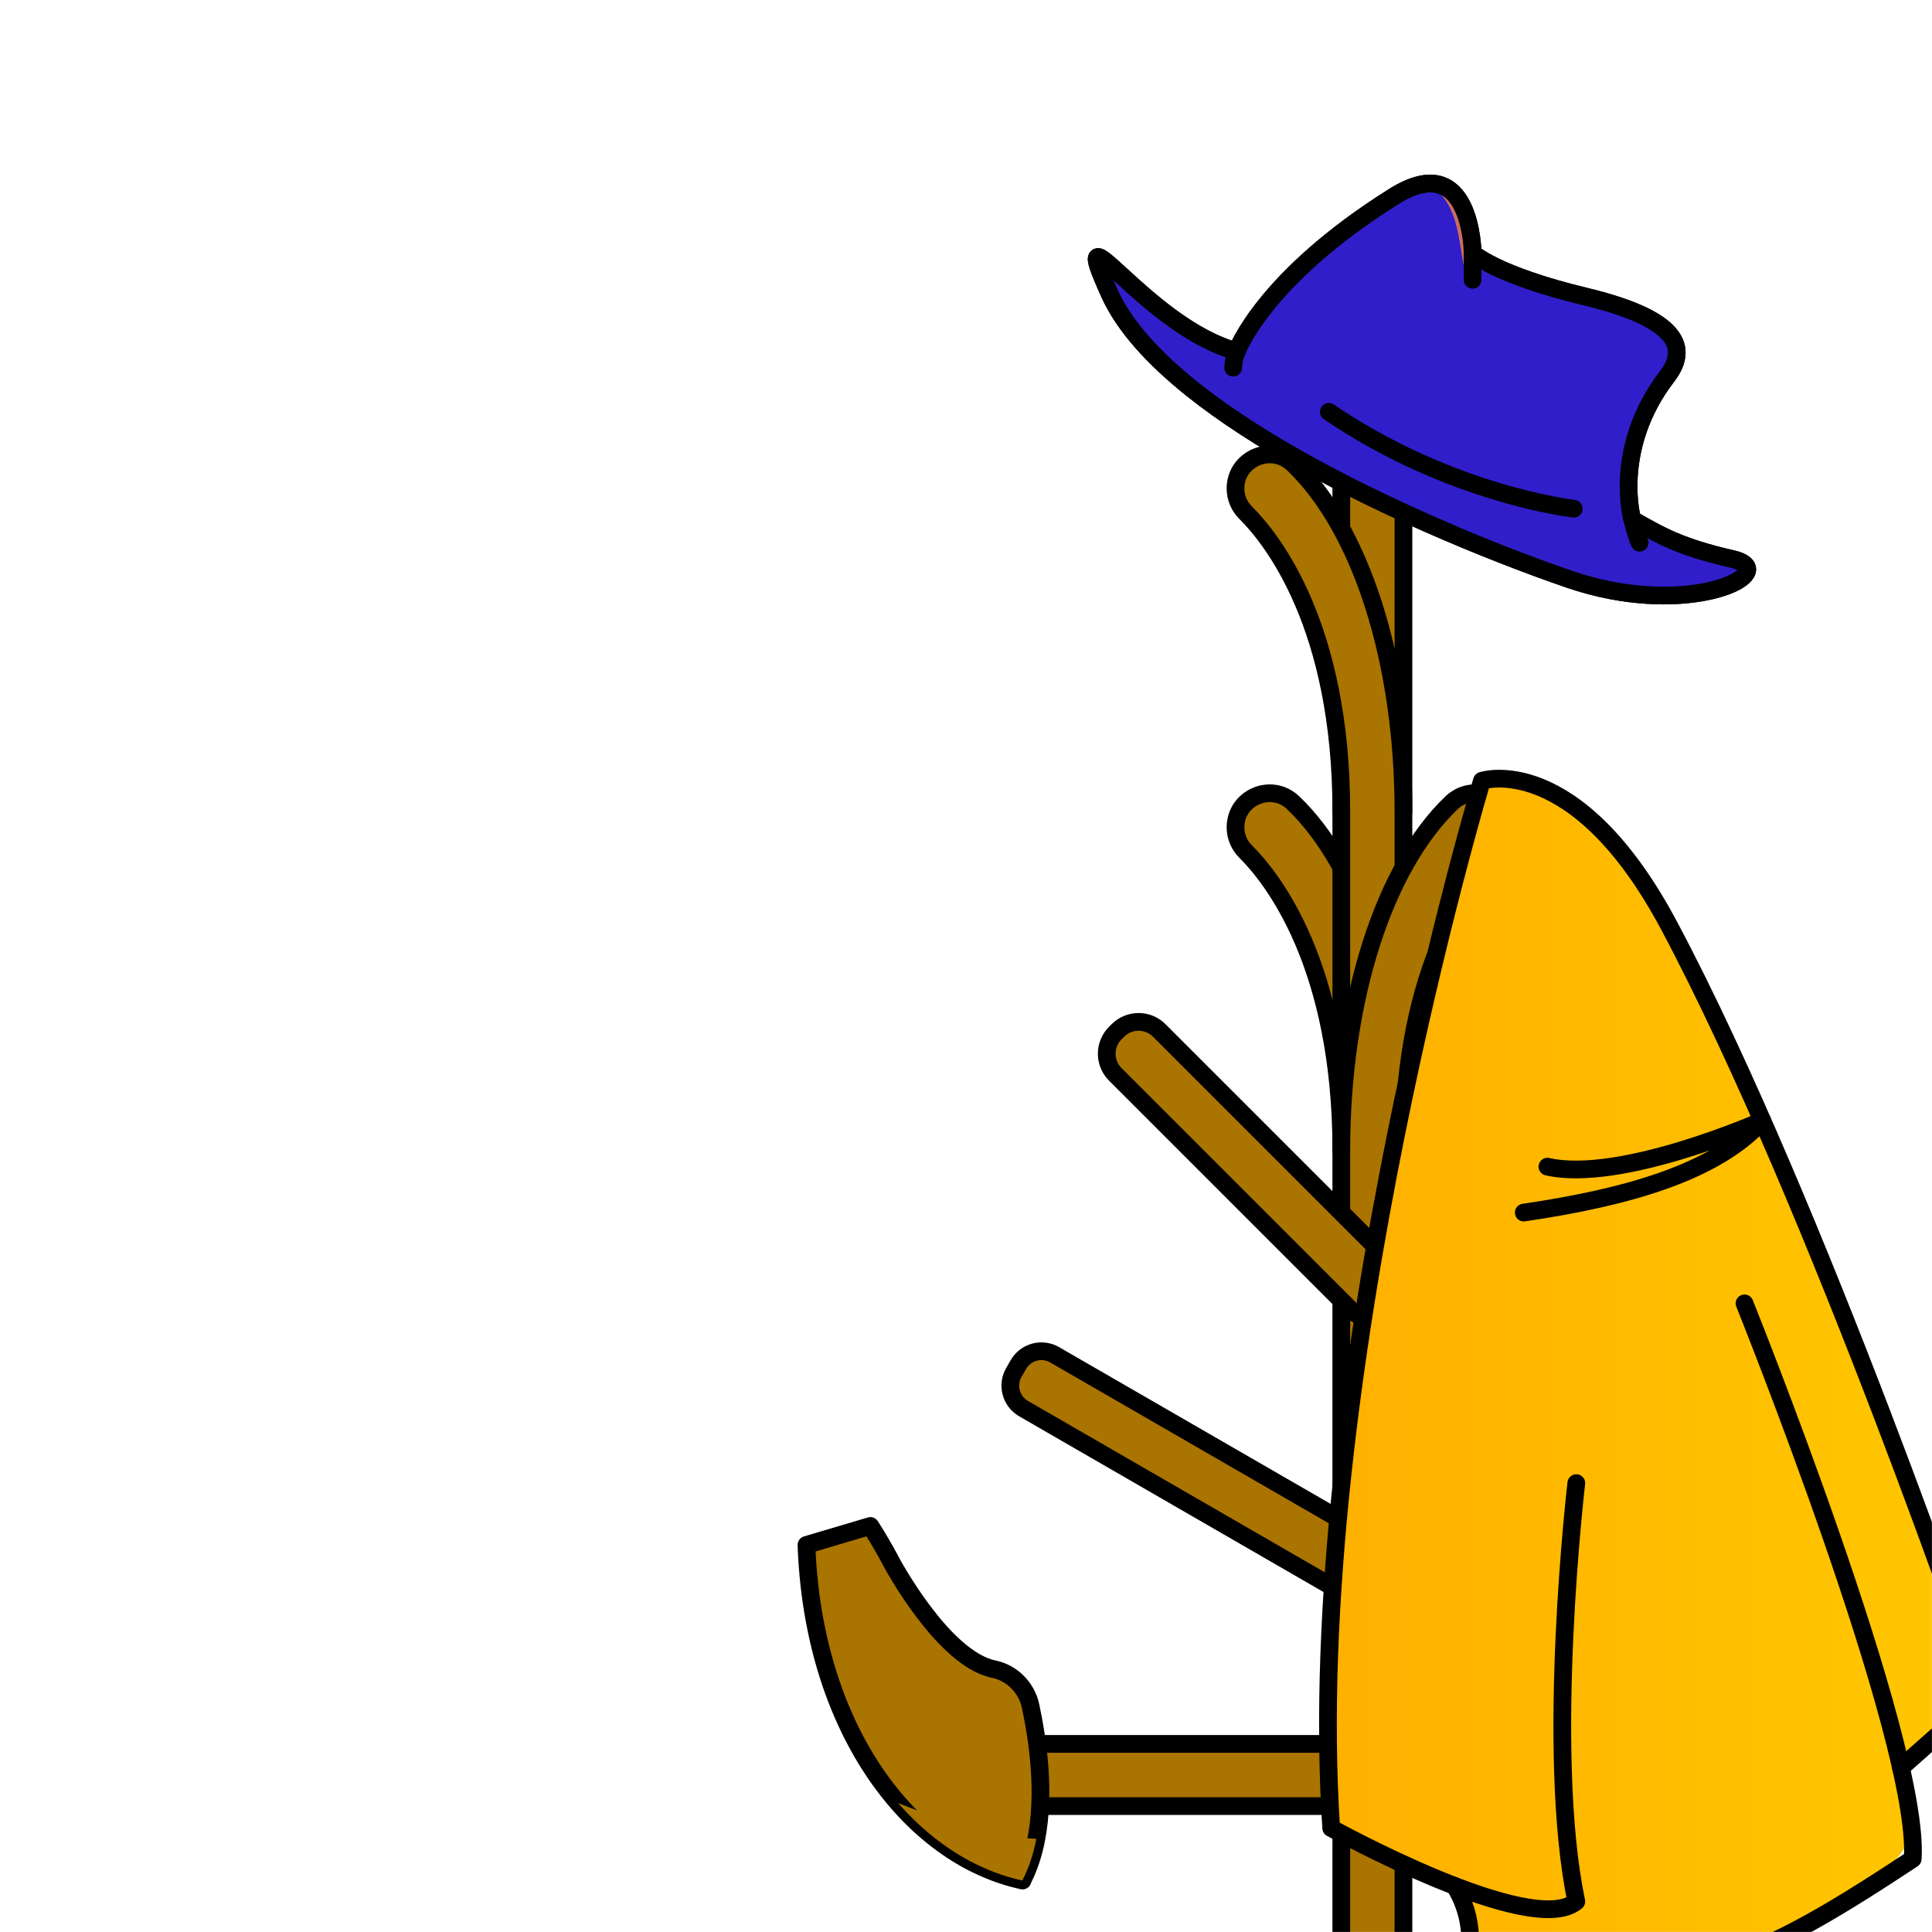 <svg width="2000" height="2000" viewBox="0 0 2000 2000" fill="none" xmlns="http://www.w3.org/2000/svg">
<g clip-path="url(#clip0_655_2615)">
<mask id="mask0_655_2615" style="mask-type:luminance" maskUnits="userSpaceOnUse" x="0" y="0" width="2000" height="2000">
<path d="M2000 0H0V2000H2000V0Z" fill="white"/>
</mask>
<g mask="url(#mask0_655_2615)">
<path d="M1023.84 1805.3C1006.07 1805.3 991.67 1819.7 991.67 1837.47C991.67 1855.23 1006.07 1869.64 1023.84 1869.64H1420.68C1438.45 1869.64 1452.85 1855.23 1452.85 1837.47C1452.85 1819.7 1438.45 1805.3 1420.68 1805.3H1023.84Z" fill="#A97400" stroke="black" stroke-width="18.34" stroke-linecap="round" stroke-linejoin="round"/>
<path d="M1452.85 1191.14C1452.85 1033.8 1408.28 897.6 1338.8 831.12C1316.3 809.59 1279 825.33 1279 856.47C1279 865.88 1282.75 874.85 1289.43 881.48C1316.79 908.68 1388.53 998.38 1388.53 1191.13" fill="#A97400"/>
<path d="M1452.85 1191.14C1452.85 1033.8 1408.28 897.6 1338.8 831.12C1316.3 809.59 1279 825.33 1279 856.47C1279 865.88 1282.75 874.85 1289.43 881.48C1316.79 908.68 1388.53 998.38 1388.53 1191.13" stroke="black" stroke-width="18.34" stroke-linecap="round" stroke-linejoin="round"/>
<path d="M1054.25 1412.54L1049.56 1420.67C1041.97 1433.81 1046.47 1450.62 1059.62 1458.2L1406.94 1658.73C1420.08 1666.32 1436.89 1661.81 1444.47 1648.67L1449.16 1640.55C1456.75 1627.4 1452.25 1610.6 1439.11 1603.01L1091.79 1402.48C1078.64 1394.9 1061.84 1399.4 1054.25 1412.54Z" fill="#A97400" stroke="black" stroke-width="18.34" stroke-linecap="round" stroke-linejoin="round"/>
<path d="M1452.85 383.17C1452.85 365.403 1438.45 351 1420.68 351C1402.91 351 1388.51 365.403 1388.51 383.17V2465.65C1388.51 2483.42 1402.91 2497.82 1420.68 2497.82C1438.45 2497.82 1452.85 2483.42 1452.85 2465.65V383.17Z" fill="#A97400" stroke="black" stroke-width="18.34" stroke-linecap="round" stroke-linejoin="round"/>
<path d="M1157.25 1066.71L1154.55 1069.41C1142.73 1081.22 1142.73 1100.38 1154.55 1112.2L1397.89 1355.55C1409.71 1367.36 1428.87 1367.36 1440.69 1355.55L1443.39 1352.84C1455.21 1341.03 1455.21 1321.87 1443.39 1310.05L1200.04 1066.71C1188.23 1054.89 1169.07 1054.89 1157.25 1066.71Z" fill="#A97400" stroke="black" stroke-width="18.34" stroke-linecap="round" stroke-linejoin="round"/>
<path d="M1420.68 1805.3C1402.91 1805.3 1388.51 1819.7 1388.51 1837.47C1388.51 1855.23 1402.91 1869.64 1420.68 1869.64H1817.52C1835.29 1869.64 1849.69 1855.23 1849.69 1837.47C1849.69 1819.7 1835.29 1805.3 1817.52 1805.3H1420.68Z" fill="#A97400" stroke="black" stroke-width="18.34" stroke-linecap="round" stroke-linejoin="round"/>
<path d="M1148.38 303.527C1163.77 337.657 1194.39 370.947 1233.54 402.297V402.317C1301.26 456.557 1394.44 505.017 1478.4 542.067C1478.42 542.067 1478.42 542.097 1478.45 542.097C1504.6 553.627 1529.86 564.087 1553.18 573.227C1553.2 573.257 1553.25 573.257 1553.27 573.287C1579.97 583.777 1604.1 592.577 1624.11 599.457C1639.21 604.667 1653.89 608.487 1667.94 611.177C1771.25 631.007 1841.23 589.707 1793.39 578.747C1739.03 566.307 1719.17 554.587 1689.73 537.777C1689.73 537.777 1668.57 464.167 1725.87 389.447C1738.13 373.447 1740.06 357.737 1725.56 343.177C1712.46 330.007 1685.93 317.757 1641.46 307.047C1547.84 284.547 1524.47 261.937 1524.47 261.937C1524.47 261.937 1523.6 152.777 1443.04 203.277C1307.22 288.427 1280.33 363.747 1280.33 363.747C1184.97 337.647 1102.27 201.287 1148.39 303.517L1148.38 303.527Z" fill="#301ECA" stroke="black" stroke-width="18.34" stroke-linecap="round" stroke-linejoin="round"/>
<g style="mix-blend-mode:multiply">
<path d="M1519.69 290.158C1507.98 260.938 1515.68 211.148 1476.77 189.398C1476.77 189.398 1519.71 189.248 1525.64 249.978C1528.28 277.008 1520.97 293.348 1519.69 290.158Z" fill="#CC6D62"/>
</g>
<g style="mix-blend-mode:multiply">
<path d="M1422.89 455.45C1424.36 457.73 1472.22 531.41 1553.18 573.23C1553.2 573.26 1553.25 573.26 1553.27 573.29C1579.97 583.78 1604.1 592.58 1624.11 599.46C1639.21 604.67 1653.89 608.49 1667.94 611.18C1771.25 631.01 1841.23 589.71 1793.39 578.75C1739.03 566.31 1719.17 554.59 1689.73 537.78C1689.73 537.78 1668.57 464.17 1725.87 389.45C1738.13 373.45 1740.06 357.74 1725.56 343.18C1695.1 415.61 1643.48 452.15 1648.68 473.14C1655.96 502.59 1675.39 546.53 1600.66 523.81C1600.66 523.81 1451.24 485.87 1422.9 455.45H1422.89Z" fill="#301ECA"/>
</g>
<path d="M1148.38 303.527C1163.77 337.657 1194.39 370.947 1233.54 402.297V402.317C1301.26 456.557 1394.44 505.017 1478.4 542.067C1478.42 542.067 1478.42 542.097 1478.45 542.097C1504.6 553.627 1529.86 564.087 1553.18 573.227C1553.2 573.257 1553.25 573.257 1553.27 573.287C1579.97 583.777 1604.1 592.577 1624.11 599.457C1639.21 604.667 1653.89 608.487 1667.94 611.177C1771.25 631.007 1841.23 589.707 1793.39 578.747C1739.03 566.307 1719.17 554.587 1689.73 537.777C1689.73 537.777 1668.57 464.167 1725.87 389.447C1738.13 373.447 1740.06 357.737 1725.56 343.177C1712.46 330.007 1685.93 317.757 1641.46 307.047C1547.84 284.547 1524.47 261.937 1524.47 261.937C1524.47 261.937 1523.6 152.777 1443.04 203.277C1307.22 288.427 1280.33 363.747 1280.33 363.747C1184.97 337.647 1102.27 201.287 1148.39 303.517L1148.38 303.527Z" stroke="black" stroke-width="18.34" stroke-linecap="round" stroke-linejoin="round"/>
<path d="M1629.17 526.595C1629.17 526.595 1502.18 512.545 1375.6 426.355" stroke="black" stroke-width="18.34" stroke-linecap="round" stroke-linejoin="round"/>
<path d="M1524.47 261.938L1524.42 289.607" stroke="black" stroke-width="18.34" stroke-linecap="round" stroke-linejoin="round"/>
<path d="M1689.72 537.777C1694.91 558.247 1697.28 561.817 1697.28 561.817" stroke="black" stroke-width="18.34" stroke-linecap="round" stroke-linejoin="round"/>
<path d="M1280.32 363.75C1280.32 363.75 1276.72 372.02 1276.61 380.62" stroke="black" stroke-width="18.34" stroke-linecap="round" stroke-linejoin="round"/>
<path d="M1388.51 1191.14C1388.51 1033.8 1433.08 897.6 1502.56 831.12C1525.06 809.59 1562.36 825.33 1562.36 856.47C1562.36 865.88 1558.61 874.85 1551.93 881.48C1524.57 908.68 1452.83 998.38 1452.83 1191.13" fill="#A97400"/>
<path d="M1388.51 1191.14C1388.51 1033.8 1433.08 897.6 1502.56 831.12C1525.06 809.59 1562.36 825.33 1562.36 856.47C1562.36 865.88 1558.61 874.85 1551.93 881.48C1524.57 908.68 1452.83 998.38 1452.83 1191.13" stroke="black" stroke-width="18.34" stroke-linecap="round" stroke-linejoin="round"/>
<path d="M1452.85 840.347C1452.85 683.007 1408.28 546.807 1338.8 480.327C1316.3 458.797 1279 474.537 1279 505.677C1279 515.087 1282.75 524.057 1289.43 530.687C1316.79 557.887 1388.53 647.587 1388.53 840.337" fill="#A97400"/>
<path d="M1452.85 840.347C1452.85 683.007 1408.28 546.807 1338.8 480.327C1316.3 458.797 1279 474.537 1279 505.677C1279 515.087 1282.75 524.057 1289.43 530.687C1316.79 557.887 1388.53 647.587 1388.53 840.337" stroke="black" stroke-width="18.34" stroke-linecap="round" stroke-linejoin="round"/>
<path d="M1072.82 1903.47C1069.96 1918.47 1065.37 1932.89 1058.66 1945.99L1058.51 1946.72C1056.82 1946.35 1055.17 1945.99 1053.48 1945.55C1051.68 1945.11 1049.85 1944.63 1048.05 1944.16C1045.04 1943.32 1042.03 1942.44 1039.06 1941.45C1038.18 1941.19 1037.34 1940.9 1036.46 1940.61C1035.03 1940.13 1033.56 1939.62 1032.09 1939.07C1031.06 1938.7 1030.04 1938.34 1029.01 1937.93C1026.81 1937.09 1024.61 1936.24 1022.44 1935.29C1019.95 1934.26 1017.45 1933.16 1014.96 1931.99C1013.53 1931.37 1012.13 1930.67 1010.74 1929.97C1009.68 1929.46 1008.65 1928.94 1007.62 1928.43C1001.53 1925.35 995.51 1921.94 989.64 1918.23C988.43 1917.46 987.22 1916.69 986.01 1915.92C979.04 1911.37 972.22 1906.42 965.57 1901.06C963.55 1899.48 961.61 1897.83 959.63 1896.14C952.95 1890.49 946.5 1884.4 940.22 1877.91C939.23 1876.88 938.24 1875.86 937.25 1874.79C936.22 1873.69 935.2 1872.59 934.17 1871.45C932.67 1869.84 931.16 1868.15 929.69 1866.46C875.65 1804.53 838.78 1711.82 834.85 1599.3L901 1579.67C913.44 1598.97 922.61 1616.76 922.61 1616.76C922.61 1616.76 975.9 1716.95 1028.54 1727.83C1047.79 1731.81 1062.75 1746.95 1066.86 1766.18C1074.58 1802.25 1082.04 1855.86 1072.81 1903.48L1072.82 1903.47Z" fill="#A97400" stroke="black" stroke-width="18.34" stroke-linecap="round" stroke-linejoin="round"/>
<g style="mix-blend-mode:multiply">
<path d="M1072.82 1903.47C1069.96 1918.47 1065.37 1932.89 1058.66 1945.99L1058.51 1946.72C1056.82 1946.35 1055.17 1945.99 1053.48 1945.55C1051.68 1945.11 1049.85 1944.63 1048.05 1944.16C1045.04 1943.32 1042.03 1942.44 1039.06 1941.45C1038.18 1941.19 1037.34 1940.9 1036.46 1940.61C1035.03 1940.13 1033.56 1939.62 1032.09 1939.07C1031.06 1938.7 1030.04 1938.34 1029.01 1937.93C1026.81 1937.09 1024.61 1936.24 1022.44 1935.29C1019.95 1934.26 1017.45 1933.16 1014.96 1931.99C1013.53 1931.37 1012.13 1930.67 1010.74 1929.97C1009.68 1929.46 1008.65 1928.94 1007.62 1928.43C1001.53 1925.35 995.509 1921.94 989.639 1918.23C988.429 1917.46 987.219 1916.69 986.009 1915.92C979.039 1911.37 972.219 1906.42 965.569 1901.06C963.549 1899.48 961.609 1897.83 959.629 1896.14C952.949 1890.49 946.499 1884.4 940.219 1877.91C939.229 1876.88 938.239 1875.86 937.249 1874.79C936.219 1873.69 935.199 1872.59 934.169 1871.45C932.669 1869.84 931.159 1868.15 929.689 1866.46C992.129 1891.44 1037.26 1902.67 1072.81 1903.48L1072.82 1903.47Z" fill="#A97400"/>
</g>
<path d="M1461.34 1097.43C1425.67 1277.42 1409.04 1275.47 1375.73 1722.04C1376.66 1868.13 1354.56 1899.42 1407.54 1907.92C1462.1 1920.93 1523.36 1960.18 1521.13 1995.89C1518.91 2031.59 1499.09 2062.03 1521.19 2061.28C1543.29 2060.53 1780.02 2088.03 1935.22 1953.44C1980.2 1910.56 1984.47 1901.82 1971.46 1846.6C1971.46 1846.6 1965.42 1832.05 2009.59 1792.92C2053.76 1753.79 2069.97 1762.28 2024.29 1669.73C1980.53 1549.61 1801.25 1060.84 1727.99 958.508C1654.73 856.168 1636.22 841.408 1589.31 813.008C1542.4 784.608 1523.68 811.238 1516.5 870.718C1501.45 927.968 1461.32 1097.43 1461.32 1097.43H1461.34Z" fill="url(#paint0_linear_655_2615)"/>
<path d="M1967.88 1829.88L2053.78 1753.79C2053.78 1753.79 1880.8 1245.58 1728 958.499C1631.04 776.329 1534.08 808.209 1534.08 808.209C1534.08 808.209 1347.62 1430.3 1378.05 1892.43C1378.05 1892.43 1585.55 2007.29 1631.8 1968.4C1599.15 1812.8 1631.8 1535.32 1631.8 1535.32" stroke="black" stroke-width="18.34" stroke-linecap="round" stroke-linejoin="round"/>
<path d="M1805.92 1349.25C1805.92 1349.25 1988.2 1802.43 1980.03 1924.31C1792.31 2048.79 1748.79 2053.97 1506.66 2061.75C1541.34 2001.9 1505.7 1952.23 1505.7 1952.23" stroke="black" stroke-width="18.34" stroke-linecap="round" stroke-linejoin="round"/>
<path d="M1577.4 1255.25C1683.5 1239.69 1776 1213.76 1824.41 1160.19C1824.41 1160.19 1678.06 1225.02 1601.89 1207.72" stroke="black" stroke-width="18.34" stroke-linecap="round" stroke-linejoin="round"/>
</g>
</g>
<defs>
<linearGradient id="paint0_linear_655_2615" x1="1371.94" y1="1432.36" x2="2051.63" y2="1432.36" gradientUnits="userSpaceOnUse">
<stop stop-color="#FFB000"/>
<stop offset="1" stop-color="#FFC800"/>
</linearGradient>
<clipPath id="clip0_655_2615">
<rect width="2000" height="2000" fill="white"/>
</clipPath>
</defs>
</svg>

